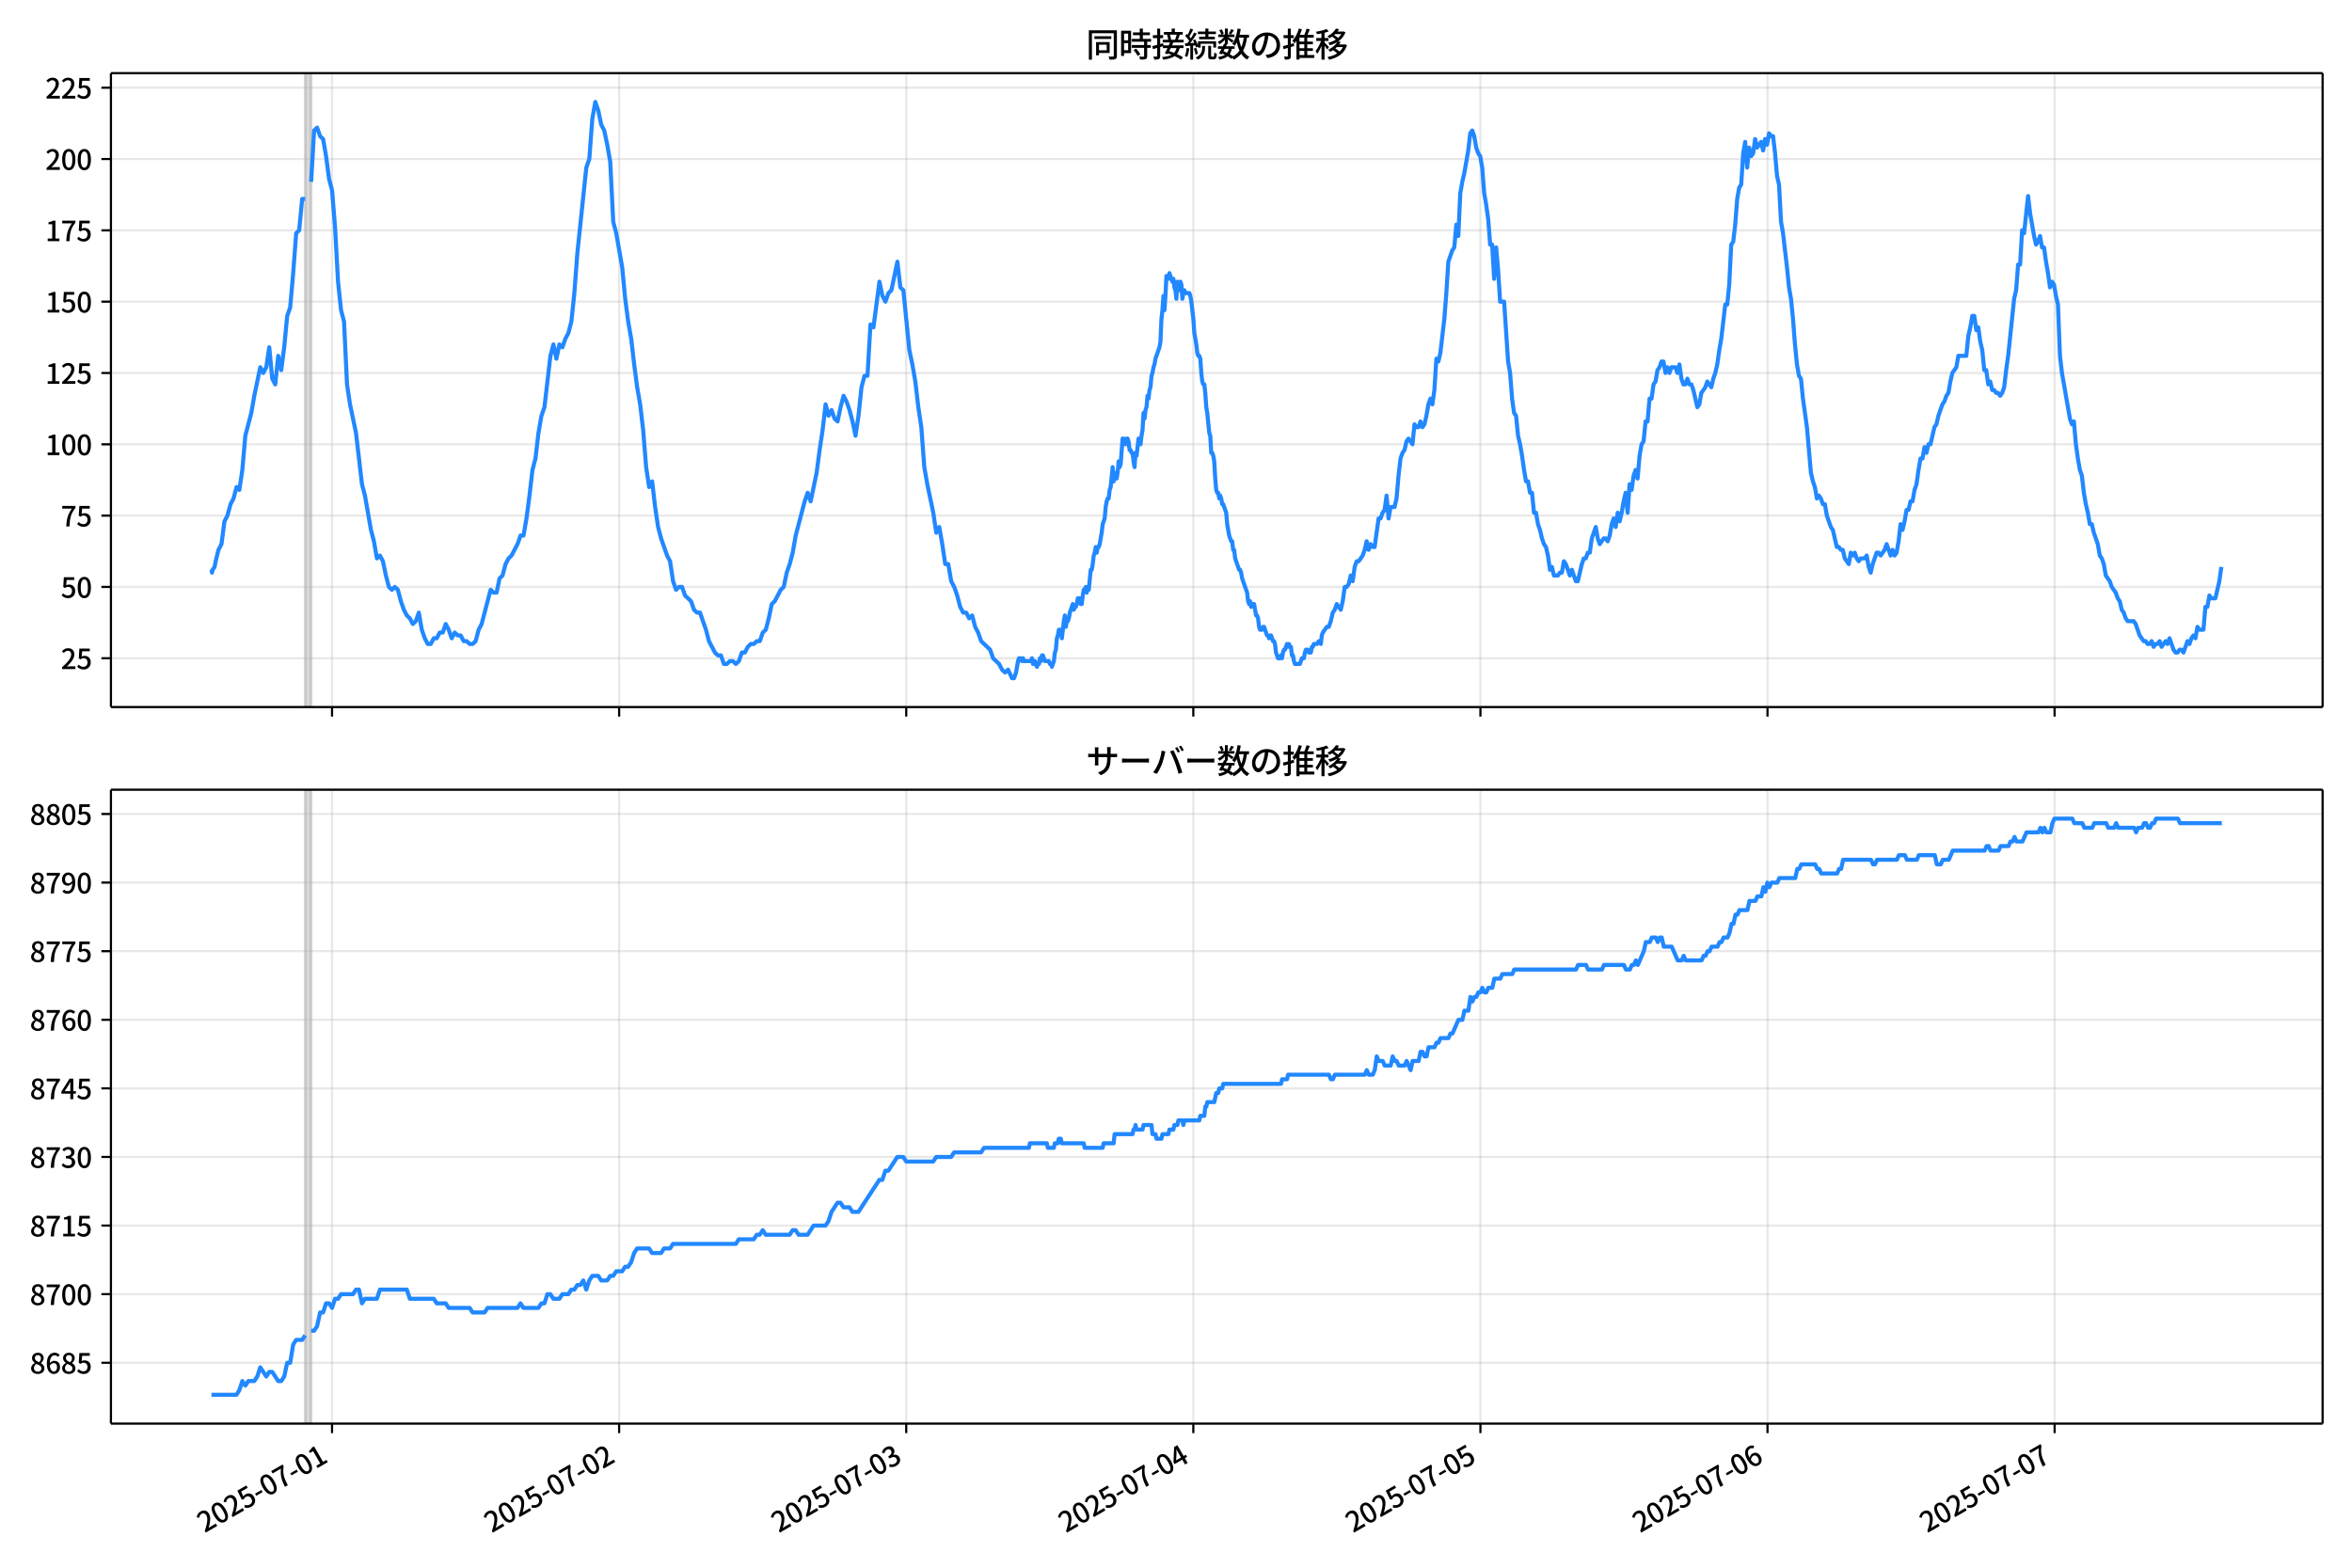 <!DOCTYPE svg  PUBLIC '-//W3C//DTD SVG 1.1//EN'  'http://www.w3.org/Graphics/SVG/1.1/DTD/svg11.dtd'>
<svg version="1.1" viewBox="0 0 864 576" xmlns="http://www.w3.org/2000/svg" xmlns:xlink="http://www.w3.org/1999/xlink">
 <defs>
  <style type="text/css">*{stroke-linejoin: round; stroke-linecap: butt}</style>
 </defs>
 <g id="aa">
  <g id="ab">
   <path d="m0 576h864v-576h-864z" fill="#fff"/>
  </g>
  <g id="ac">
   <g id="ad">
    <path d="m40.75 259.78h812.45v-232.9h-812.45z" fill="#fff"/>
   </g>
   <g id="ae">
    <path d="m112.09 259.78h2.197v-232.9h-2.197z" clip-path="url(#d)" fill="#808080" opacity=".3" stroke="#808080"/>
   </g>
   <g id="af">
    <g id="ag">
     <g id="ah">
      <path d="m121.98 259.78v-232.9" clip-path="url(#d)" fill="none" stroke="#b0b0b0" stroke-linecap="square" stroke-opacity=".3" stroke-width=".8"/>
     </g>
     <g id="ai">
      <defs>
       <path id="h" d="m0 0v3.5" stroke="#000" stroke-width=".8"/>
      </defs>
      <use x="121.977" y="259.778" stroke="#000000" stroke-width=".8" xlink:href="#h"/>
     </g>
    </g>
    <g id="aj">
     <g id="ak">
      <path d="m227.44 259.78v-232.9" clip-path="url(#d)" fill="none" stroke="#b0b0b0" stroke-linecap="square" stroke-opacity=".3" stroke-width=".8"/>
     </g>
     <g id="al">
      <use x="227.44" y="259.778" stroke="#000000" stroke-width=".8" xlink:href="#h"/>
     </g>
    </g>
    <g id="am">
     <g id="an">
      <path d="m332.9 259.78v-232.9" clip-path="url(#d)" fill="none" stroke="#b0b0b0" stroke-linecap="square" stroke-opacity=".3" stroke-width=".8"/>
     </g>
     <g id="ao">
      <use x="332.902" y="259.778" stroke="#000000" stroke-width=".8" xlink:href="#h"/>
     </g>
    </g>
    <g id="ap">
     <g id="aq">
      <path d="m438.36 259.78v-232.9" clip-path="url(#d)" fill="none" stroke="#b0b0b0" stroke-linecap="square" stroke-opacity=".3" stroke-width=".8"/>
     </g>
     <g id="ar">
      <use x="438.364" y="259.778" stroke="#000000" stroke-width=".8" xlink:href="#h"/>
     </g>
    </g>
    <g id="as">
     <g id="at">
      <path d="m543.83 259.78v-232.9" clip-path="url(#d)" fill="none" stroke="#b0b0b0" stroke-linecap="square" stroke-opacity=".3" stroke-width=".8"/>
     </g>
     <g id="au">
      <use x="543.826" y="259.778" stroke="#000000" stroke-width=".8" xlink:href="#h"/>
     </g>
    </g>
    <g id="av">
     <g id="aw">
      <path d="m649.29 259.78v-232.9" clip-path="url(#d)" fill="none" stroke="#b0b0b0" stroke-linecap="square" stroke-opacity=".3" stroke-width=".8"/>
     </g>
     <g id="ax">
      <use x="649.289" y="259.778" stroke="#000000" stroke-width=".8" xlink:href="#h"/>
     </g>
    </g>
    <g id="ay">
     <g id="az">
      <path d="m754.75 259.78v-232.9" clip-path="url(#d)" fill="none" stroke="#b0b0b0" stroke-linecap="square" stroke-opacity=".3" stroke-width=".8"/>
     </g>
     <g id="ba">
      <use x="754.751" y="259.778" stroke="#000000" stroke-width=".8" xlink:href="#h"/>
     </g>
    </g>
   </g>
   <g id="bb">
    <g id="bc">
     <g id="bd">
      <path d="m40.75 241.85h812.45" clip-path="url(#d)" fill="none" stroke="#b0b0b0" stroke-linecap="square" stroke-opacity=".3" stroke-width=".8"/>
     </g>
     <g id="be">
      <defs>
       <path id="f" d="m0 0h-3.5" stroke="#000" stroke-width=".8"/>
      </defs>
      <use x="40.75" y="241.854" stroke="#000000" stroke-width=".8" xlink:href="#f"/>
     </g>
     <g id="bf">
      <!-- 25 -->
      <g transform="translate(22.35 245.84) scale(.1 -.1)">
       <defs>
        <path id="c" transform="scale(.016)" d="m282 0v429q697 621 1164 1136 468 515 701 956 234 442 234 826 0 256-87 451-86 196-262 301-176 106-445 106-275 0-506-151-230-150-422-368l-416 410q301 333 637 518 336 186 803 186 429 0 749-176t496-493 176-745q0-455-224-919t-615-935q-390-470-889-950 186 20 394 36t374 16h1184v-634h-3046z"/>
        <path id="b" transform="scale(.016)" d="m1715-90q-365 0-653 90t-506 237q-217 147-383 307l352 480q134-134 294-246t361-183q202-70 452-70 262 0 473 118 212 119 333 346 122 227 122 541 0 460-247 716-246 256-649 256-224 0-384-64t-365-198l-365 237 141 2240h2387v-627h-1747l-109-1204q154 77 307 118 154 42 340 42 397 0 723-160t518-490q192-329 192-847 0-519-224-887t-586-560q-361-192-777-192z"/>
       </defs>
       <use xlink:href="#c"/>
       <use transform="translate(57)" xlink:href="#b"/>
      </g>
     </g>
    </g>
    <g id="bg">
     <g id="bh">
      <path d="m40.75 215.65h812.45" clip-path="url(#d)" fill="none" stroke="#b0b0b0" stroke-linecap="square" stroke-opacity=".3" stroke-width=".8"/>
     </g>
     <g id="bi">
      <use x="40.75" y="215.651" stroke="#000000" stroke-width=".8" xlink:href="#f"/>
     </g>
     <g id="bj">
      <!-- 50 -->
      <g transform="translate(22.35 219.64) scale(.1 -.1)">
       <defs>
        <path id="a" transform="scale(.016)" d="m1830-90q-460 0-806 275-346 276-535 823-188 547-188 1366 0 820 188 1357 189 538 535 803 346 266 806 266 461 0 800-269 340-269 528-803 189-534 189-1354 0-819-189-1366-188-547-528-823-339-275-800-275zm0 589q237 0 422 185 186 186 288 599 103 413 103 1091 0 679-103 1082-102 403-288 582-185 180-422 180-236 0-422-180-186-179-292-582-105-403-105-1082 0-678 105-1091 106-413 292-599 186-185 422-185z"/>
       </defs>
       <use xlink:href="#b"/>
       <use transform="translate(57)" xlink:href="#a"/>
      </g>
     </g>
    </g>
    <g id="bk">
     <g id="bl">
      <path d="m40.75 189.45h812.45" clip-path="url(#d)" fill="none" stroke="#b0b0b0" stroke-linecap="square" stroke-opacity=".3" stroke-width=".8"/>
     </g>
     <g id="bm">
      <use x="40.75" y="189.447" stroke="#000000" stroke-width=".8" xlink:href="#f"/>
     </g>
     <g id="bn">
      <!-- 75 -->
      <g transform="translate(22.35 193.43) scale(.1 -.1)">
       <defs>
        <path id="g" transform="scale(.016)" d="m1235 0q32 646 109 1187t224 1024 384 941 576 938h-2208v627h3027v-455q-409-512-665-989-256-476-397-969t-205-1053-90-1251h-755z"/>
       </defs>
       <use xlink:href="#g"/>
       <use transform="translate(57)" xlink:href="#b"/>
      </g>
     </g>
    </g>
    <g id="bo">
     <g id="bp">
      <path d="m40.75 163.24h812.45" clip-path="url(#d)" fill="none" stroke="#b0b0b0" stroke-linecap="square" stroke-opacity=".3" stroke-width=".8"/>
     </g>
     <g id="bq">
      <use x="40.75" y="163.244" stroke="#000000" stroke-width=".8" xlink:href="#f"/>
     </g>
     <g id="br">
      <!-- 100 -->
      <g transform="translate(16.65 167.23) scale(.1 -.1)">
       <defs>
        <path id="k" transform="scale(.016)" d="m544 0v608h1037v3277h-845v467q333 58 579 147 247 90 451 218h557v-4109h915v-608h-2694z"/>
       </defs>
       <use xlink:href="#k"/>
       <use transform="translate(57)" xlink:href="#a"/>
       <use transform="translate(114)" xlink:href="#a"/>
      </g>
     </g>
    </g>
    <g id="bs">
     <g id="bt">
      <path d="m40.75 137.04h812.45" clip-path="url(#d)" fill="none" stroke="#b0b0b0" stroke-linecap="square" stroke-opacity=".3" stroke-width=".8"/>
     </g>
     <g id="bu">
      <use x="40.75" y="137.04" stroke="#000000" stroke-width=".8" xlink:href="#f"/>
     </g>
     <g id="bv">
      <!-- 125 -->
      <g transform="translate(16.65 141.03) scale(.1 -.1)">
       <use xlink:href="#k"/>
       <use transform="translate(57)" xlink:href="#c"/>
       <use transform="translate(114)" xlink:href="#b"/>
      </g>
     </g>
    </g>
    <g id="bw">
     <g id="bx">
      <path d="m40.75 110.84h812.45" clip-path="url(#d)" fill="none" stroke="#b0b0b0" stroke-linecap="square" stroke-opacity=".3" stroke-width=".8"/>
     </g>
     <g id="by">
      <use x="40.75" y="110.836" stroke="#000000" stroke-width=".8" xlink:href="#f"/>
     </g>
     <g id="bz">
      <!-- 150 -->
      <g transform="translate(16.65 114.82) scale(.1 -.1)">
       <use xlink:href="#k"/>
       <use transform="translate(57)" xlink:href="#b"/>
       <use transform="translate(114)" xlink:href="#a"/>
      </g>
     </g>
    </g>
    <g id="ca">
     <g id="cb">
      <path d="m40.75 84.633h812.45" clip-path="url(#d)" fill="none" stroke="#b0b0b0" stroke-linecap="square" stroke-opacity=".3" stroke-width=".8"/>
     </g>
     <g id="cc">
      <use x="40.75" y="84.633" stroke="#000000" stroke-width=".8" xlink:href="#f"/>
     </g>
     <g id="cd">
      <!-- 175 -->
      <g transform="translate(16.65 88.618) scale(.1 -.1)">
       <use xlink:href="#k"/>
       <use transform="translate(57)" xlink:href="#g"/>
       <use transform="translate(114)" xlink:href="#b"/>
      </g>
     </g>
    </g>
    <g id="ce">
     <g id="cf">
      <path d="m40.75 58.429h812.45" clip-path="url(#d)" fill="none" stroke="#b0b0b0" stroke-linecap="square" stroke-opacity=".3" stroke-width=".8"/>
     </g>
     <g id="cg">
      <use x="40.75" y="58.429" stroke="#000000" stroke-width=".8" xlink:href="#f"/>
     </g>
     <g id="ch">
      <!-- 200 -->
      <g transform="translate(16.65 62.414) scale(.1 -.1)">
       <use xlink:href="#c"/>
       <use transform="translate(57)" xlink:href="#a"/>
       <use transform="translate(114)" xlink:href="#a"/>
      </g>
     </g>
    </g>
    <g id="ci">
     <g id="cj">
      <path d="m40.75 32.226h812.45" clip-path="url(#d)" fill="none" stroke="#b0b0b0" stroke-linecap="square" stroke-opacity=".3" stroke-width=".8"/>
     </g>
     <g id="ck">
      <use x="40.75" y="32.226" stroke="#000000" stroke-width=".8" xlink:href="#f"/>
     </g>
     <g id="cl">
      <!-- 225 -->
      <g transform="translate(16.65 36.211) scale(.1 -.1)">
       <use xlink:href="#c"/>
       <use transform="translate(57)" xlink:href="#c"/>
       <use transform="translate(114)" xlink:href="#b"/>
      </g>
     </g>
    </g>
   </g>
   <g id="cm">
    <path d="m77.68 209.36.209 1.048.184-1.048.762-1.048.388-2.096 1.036-4.193 1.096-2.096 1.102-8.385 1.096-2.096 1.139-4.193 1.094-2.096 1.101-4.193 1.035 1.048 1.099-7.337 1.099-12.578 2.197-8.385 1.099-6.289 2.197-10.481 1.099 2.096 1.099-2.096 1.099-7.337 1.099 11.53 1.099 2.096 1.099-10.481 1.099 5.241 1.099-8.385 1.099-11.53 1.099-3.144 1.099-12.578 1.099-14.674 1.099-1.048 1.099-11.53h1.099m2.197-6.289 1.099-18.867 1.099-1.048 1.099 3.144 1.099 1.048 1.099 6.289 1.099 8.385 1.099 4.193 1.099 13.626 1.099 19.915 1.099 10.481 1.099 4.193 1.099 23.059 1.099 7.337 2.197 10.481 2.197 18.867 1.099 4.193 2.197 12.578 1.099 4.193 1.099 6.289 1.099-1.048 1.099 2.096 1.099 5.241 1.099 4.193 1.099 1.048 1.099-1.048 1.099 1.048 1.099 4.193 1.099 3.144 1.099 2.096 1.099 1.048 1.099 2.096 1.099-1.048 1.099-3.144 1.099 6.289 1.099 3.144 1.099 2.096h1.099l1.099-2.096h1.099l1.099-2.096h1.099l1.099-3.144 1.099 2.096 1.099 3.144 1.099-2.096 1.099 1.048h1.099l1.099 2.096h1.099l1.099 1.048h1.099l1.099-1.048 1.099-4.193 1.099-2.096 3.296-12.578 1.099 1.048h1.099l1.099-5.241 1.099-1.048 1.099-4.193 1.099-2.096 1.099-1.048 2.197-4.193 1.099-3.144h1.099l1.099-6.289 1.099-8.385 1.099-9.433 1.099-4.193 1.099-9.433 1.099-6.289 1.099-3.144 2.197-18.867 1.099-4.193 1.099 5.241 1.099-5.241 1.099 1.048 1.099-3.144 1.099-2.096 1.099-4.193 1.099-10.481 1.099-14.674 3.296-31.444 1.099-3.144 1.099-14.674 1.099-6.289 1.099 3.144 1.099 5.241 1.099 2.096 1.099 5.241 1.099 6.289 1.099 22.011 1.099 4.193 2.197 12.578 1.099 11.53 1.099 8.385 1.099 6.289 1.099 9.433 1.099 8.385 1.099 6.289 1.099 9.433 1.099 13.626 1.099 7.337 1.099-2.096 1.099 9.433 1.099 7.337 1.099 4.193 2.197 6.289 1.099 2.096 1.099 7.337 1.099 3.144 1.099-1.048h1.099l1.099 3.144 2.197 2.096 1.099 3.144 1.099 1.048h1.099l2.197 6.289 1.099 4.193 2.197 4.193 1.099 1.048h1.099l1.099 3.144h1.099l1.099-1.048h1.099l1.099 1.048 1.099-1.048 1.099-3.144h1.099l1.099-2.096 1.099-1.048h1.099l1.099-1.048h1.099l1.099-3.144 1.099-1.048 1.099-4.193 1.099-5.241 1.099-1.048 2.197-4.193 1.099-1.048 1.099-5.241 1.099-3.144 1.099-4.193 1.099-6.289 3.296-12.578 1.099-3.144 1.099 3.144 2.197-10.481 1.099-8.385 1.099-7.337 1.099-9.433 1.099 4.193 1.099-2.096 1.099 3.144 1.099 1.048 1.099-5.241 1.099-4.193 1.099 2.096 1.099 3.144 1.099 4.193 1.099 5.241 1.099-7.337 1.099-10.481 1.099-4.193h1.099l1.099-18.867 1.099 1.048 2.197-16.77 1.099 5.241 1.099 2.096 1.099-3.144 1.099-1.048 2.197-10.481 1.099 9.433 1.099 1.048 2.197 22.011 1.099 5.241 1.099 6.289 1.099 9.433 1.099 7.337 1.099 14.674 1.099 6.289 2.197 10.481 1.099 7.337 1.099-2.096 1.099 6.289 1.099 7.337h1.099l1.099 6.289 1.099 2.096 1.099 3.144 1.099 4.193 1.099 2.096h1.099l1.099 2.096 1.099-1.048 1.099 4.193 1.099 2.096 1.099 3.144 3.296 3.144 1.099 3.144 2.197 2.096 1.099 2.096 1.099 1.048 1.099-1.048 1.465 3.144h.732l.732-2.096.732-4.193.366-1.048h.732l.366 1.048.366-1.048.366 1.048h2.563l.366-1.048.366 2.096h.366l.366-1.048.732 2.096.366-1.048h.366l.366-2.096.366 1.048.366-2.096h.366l.732 2.096h1.465l.366 1.048h.366l.366 1.048.732-2.096.366-3.144.366-1.048.366-4.193.366-1.048.366-2.096h.732l.366 3.144.732-6.289.366-2.096.366 4.193.366-2.096h.366l.366-1.048.366-2.096 1.099-3.144.366 2.096.366-1.048h.366l.366-1.048.366-2.096h.732l.366 2.096h.366l.366-3.144.366-2.096h.366l.366-1.048.366 2.096.366-2.096.366 1.048.732-7.337h.366l.366-2.096.366-3.144.366-1.048.366-2.096.366 2.096.366-2.096h.366l.366-1.048.732-4.193.366-3.144.732-2.096.366-4.193.366-2.096.366-1.048h.366l.366-3.144.366-1.048.732-7.337.366 5.241.366-3.144h.366l.366 2.096.366-2.096.366-4.193.366 2.096.366-1.048.732-9.433h.366l.732 2.096.366-2.096h.366l.366 1.048.366 3.144h.366l.366 1.048h.366l.366 3.144.366 2.096.366-5.241.366 1.048.732-6.289.732 2.096.366-3.144.366-2.096.366-6.289.366 2.096.366-3.144.366-1.048.366-4.193.366 1.048.366-3.144.366-1.048.366-4.193.366-1.048.366-2.096.366-1.048.366-2.096 1.465-4.193.366-2.096.366-8.385.366-3.144.366-5.241.366 5.241.366-5.241.366-7.337h.366l.366 1.048.366-2.096 1.099 3.144.366-1.048.366 3.144.366 1.048.366 3.144.366-6.289.366 2.096.366 1.048.366-3.144.366 1.048.366 5.241.366-2.096.366-1.048.366 1.048h1.465l.366 1.048.366 2.096.732 6.289.366 5.241.732 4.193.366 3.144.366 1.048h.366l.366 1.048.366 5.241.366 3.144.366 1.048h.366l.366 3.144.366 5.241.366 2.096.732 7.337.366 1.048.366 6.289h.366l.366 1.048.366 2.096.366 6.289.366 4.193.366 1.048h.366l.366 2.096.366-1.048.366 1.048.366 2.096h.366l1.099 3.144.366 4.193.732 4.193.732 2.096h.366l.366 3.144h.366l.366 3.144 1.465 4.193h.366l.366 1.048.366 2.096 1.831 5.241.366 3.144.366 1.048.366-1.048.366 2.096.366-1.048h.732l.732 4.193h.366l.366 1.048.366 3.144.366 1.048h.732l.366-1.048h.366l1.099 3.144h.366l.366 1.048.366-1.048h.366l.732 2.096h.366l.366 1.048.366 3.144.732 2.096h.732l.366-1.048.366 1.048.366-2.096.366-1.048h.366l.732-2.096.366 1.048.366-1.048.366 1.048h.366l.366 3.144h.366l.366 2.096.366 1.048h1.831l.732-2.096h.732l.366-2.096.366-1.048h.732l.366 1.048h.732l.366-2.096h.366l.366-1.048h1.099l.732-1.048.732 1.048.366-3.144.366-1.048 1.465-2.096h.732l.732-2.096.732-3.144.732-1.048.732-2.096 1.465 2.096.732-3.144.732-5.241h.732l.732-1.048.732-3.144.732 2.096.732-5.241.732-2.096h.732l1.465-2.096.732-2.096.732-3.144.732 3.144.732-2.096.732 1.048h.732l1.465-10.481h.732l.732-2.096.732-1.048.732-5.241.732 8.385.732-4.193h1.465l.732-3.144.732-8.385.732-6.289.732-2.096.732-1.048.732-3.144.732-1.048 1.465 2.096.732-7.337.732 1.048h.732l.732-2.096.732 2.096.732-1.048.732-3.144.732-4.193.732-2.096.732 2.096.732-5.241.732-11.53.732 1.048.732-3.144 1.465-12.578.732-9.433.732-11.53 1.465-4.193.732-1.048.732-8.385.732 4.193.732-15.722.732-4.193.732-3.144 1.465-8.385.732-6.289.732-1.048.732 2.096.732 4.193.732 2.096.732 1.048.732 4.193.732 9.433.732 4.193.732 5.241.732 9.433h.732l.732 12.578.732-11.53.732 8.385.732 11.53h1.465l1.465 22.011.732 4.193.732 9.433.732 5.241.732 1.048.732 7.337.732 3.144.732 4.193.732 5.241.732 4.193h.732l.732 4.193h.732l.732 7.337h.732l.732 4.193.732 2.096.732 3.144.732 2.096.732 1.048.732 3.144.732 5.241.732-1.048.732 3.144h1.465l.732-1.048h.732l.732-4.193.732 1.048 1.465 4.193.732-2.096 1.465 4.193h.732l1.465-6.289.732-2.096h.732l.732-2.096h.732l.732-5.241 1.465-4.193.732 4.193.732 2.096 1.465-2.096h.732l.732 1.048.732-2.096.732-4.193.732-2.096.732 3.144.732-5.241.732 3.144.732-3.144.732-4.193.732-3.144.732 7.337.732-10.481.732 2.096.732-5.241.732-2.096.732 3.144.732-8.385.732-4.193.732-1.048.732-7.337h.732l.732-8.385h.732l.732-5.241.732-1.048.732-4.193.732-1.048.732-2.096h.732l.732 4.193.732-2.096.732 2.096.732-2.096h1.465l.732 2.096.732-3.144.732 5.241.732 2.096h.732l.732-2.096.732 2.096h.732l.732 2.096 1.465 6.289.732-1.048.732-4.193 1.465-2.096.732-2.096 1.465 2.096.732-3.144.732-2.096.732-3.144.732-5.241.732-4.193 1.465-12.578h.732l.732-7.337.732-14.674.732-1.048.732-6.289.732-9.433.732-4.193.732-1.048.732-11.53.732-4.193.732 9.433.732-7.337.732 3.144.732-1.048.732-5.241.732 3.144 1.465-2.096.732 3.144.732-4.193.732 2.096.732-4.193.732 1.048h.732l.732 6.289.732 8.385.732 3.144.732 13.626.732 4.193 1.465 12.578.732 7.337.732 4.193.732 7.337.732 9.433.732 7.337.732 4.193.732 1.048.732 7.337 1.465 10.481 1.465 16.77.732 3.144.732 2.096.732 4.193.732-1.048.732 1.048.732 2.096h.732l.732 4.193 1.465 4.193.732 1.048 1.465 6.289h.732l.732 1.048h.732l.732 3.144 1.465 2.096.732-4.193.732 1.048.732-1.048.732 2.096.732 1.048.732-1.048h1.465l.732-1.048.732 4.193.732 2.096.732-3.144 1.465-4.193h.732l.732 1.048 1.465-2.096.732-2.096 1.465 4.193.732-2.096.732 2.096.732-1.048.732-4.193.732-6.289.732 2.096.732-3.144.732-4.193h.732l.732-3.144h.732l.732-4.193.732-2.096.732-5.241.732-4.193h.732l.732-4.193.732 2.096.732-3.144h.732l1.465-6.289.732-1.048.732-3.144 1.465-4.193.732-1.048.732-2.096.732-1.048.732-4.193.732-3.144 1.465-2.096.732-4.193h2.929l.732-7.337.732-3.144.732-4.193h.732l.732 5.241.732-1.048.732 5.241.732 3.144.732 7.337h.732l.732 5.241.732-1.048.732 3.144h.732l.732 1.048h.732l.732 1.048.732-1.048.732-2.096.732-6.289.732-5.241 2.197-20.963.732-3.144.732-9.433h.732l.732-12.578.732 1.048 1.465-13.626.732 6.289 1.465 8.385.732 3.144.732-1.048.732-2.096.732 4.193h.732l.732 5.241.732 4.193.732 5.241.732-2.096.732 1.048.732 4.193.732 3.144.732 18.867.732 6.289 2.929 16.77.732 2.096.732-1.048.732 8.385.732 5.241.732 4.193.732 2.096.732 6.289.732 4.193.732 3.144.732 4.193h.732l.732 3.144 1.465 4.193.732 4.193.732 1.048.732 2.096.732 4.193 1.465 2.096.732 2.096 1.465 2.096.732 2.096.732 1.048.732 3.144.732 1.048.732 2.096.732 1.048h2.197l.732 1.048 1.465 4.193 1.465 2.096h.732l.732 1.048h.732l.732-1.048.732 2.096.732-1.048h.732l.732-1.048.732 2.096 1.465-2.096.732 1.048.732-2.096 1.465 4.193.732 1.048h.732l.732-1.048h.732l.732 1.048 1.465-4.193.732 1.048.732-2.096.732-1.048.732 1.048.732-4.193.732 1.048h1.465l.732-8.385h.732l.732-4.193.732 1.048h1.465l1.465-6.289.732-5.241v0" clip-path="url(#d)" fill="none" stroke="#28f" stroke-linecap="square" stroke-width="1.5"/>
   </g>
   <g id="cn">
    <path d="m40.75 259.78v-232.9" fill="none" stroke="#000" stroke-linecap="square" stroke-width=".8"/>
   </g>
   <g id="co">
    <path d="m853.2 259.78v-232.9" fill="none" stroke="#000" stroke-linecap="square" stroke-width=".8"/>
   </g>
   <g id="cp">
    <path d="m40.75 259.78h812.45" fill="none" stroke="#000" stroke-linecap="square" stroke-width=".8"/>
   </g>
   <g id="cq">
    <path d="m40.75 26.88h812.45" fill="none" stroke="#000" stroke-linecap="square" stroke-width=".8"/>
   </g>
   <g id="cr">
    <!-- 同時接続数の推移 -->
    <g transform="translate(398.98 20.88) scale(.12 -.12)">
     <defs>
      <path id="w" transform="scale(.016)" d="m1587 3936h3232v-518h-3232v518zm320-1114h557v-2534h-557v2534zm301 0h2291v-2086h-2291v512h1734v1069h-1734v505zm-1683 2260h5113v-570h-4524v-5056h-589v5626zm4768 0h595v-4896q0-250-67-397t-227-218q-160-77-426-96t-675-19q-13 83-45 192t-77 218q-45 108-89 185 281-13 527-13 247 0 330 0 83 7 118 42 36 35 36 112v4890z"/>
      <path id="u" transform="scale(.016)" d="m2714 4672h3238v-525h-3238v525zm-244-1235h3712v-538h-3712v538zm20-1184h3635v-531h-3635v531zm1523 3155h595v-2310h-595v2310zm832-2451h589v-2823q0-230-61-364-61-135-227-199-167-70-423-86t-633-16q-20 121-78 285-57 163-121 284 275-6 509-9t310-3q77 6 106 28 29 23 29 93v2810zm-2023-1677 487 282q153-160 313-352t294-381q135-189 206-343l-519-313q-64 153-189 348-124 196-278 394-154 199-314 365zm-2086 3718h1619v-4281h-1619v544h1056v3187h-1056v550zm32-1843h1293v-537h-1293v537zm-320 1843h563v-4832h-563v4832z"/>
      <path id="v" transform="scale(.016)" d="m3866 5408h614v-870h-614v870zm-1479-653h3597v-518h-3597v518zm-230-1485h4e3v-518h-4e3v518zm825 922 519 102q64-160 121-342 58-182 96-352 39-170 45-304l-544-128q-6 134-42 313-35 180-83 365-48 186-112 346zm1856 109 589-71q-96-275-202-557-105-281-195-486l-518 77q58 147 122 329 64 183 118 372t86 336zm-2643-2106h3943v-518h-3943v518zm1408 685 602-115q-167-371-362-784t-390-797-362-685l-525 179q160 288 346 666t368 784 323 752zm-659-2157 358 403q352-102 733-240 381-137 752-304 371-166 697-336 327-169 558-329l-384-461q-218 160-532 336-313 176-685 345-371 170-755 323-384 154-742 263zm1894 1114 583-71q-122-550-353-944-230-393-604-662t-922-435q-547-167-1296-269-25 128-93 269-67 141-137 230 678 64 1168 192t819 349q330 221 531 550 202 330 304 791zm-4684 217q396 90 953 240 557 151 1120 311l77-544q-525-154-1053-311-528-156-963-284l-134 588zm121 2093h1965v-563h-1965v563zm819 1248h576v-5229q0-236-51-374t-192-208q-141-77-355-99-214-23-541-16-13 115-64 288t-109 294q205-6 381-6t234 0q64 0 92 28 29 29 29 93v5229z"/>
      <path id="t" transform="scale(.016)" d="m4058 5408h595v-1798h-595v1798zm-1415-563h3443v-499h-3443v499zm231-992h3008v-499h-3008v499zm-224-877h3475v-1203h-531v729h-2432v-729h-512v1203zm1964-877h551v-1881q0-122 22-157 23-35 106-35 25 0 92 0 68 0 135 0t99 0q51 0 83 54t45 224 19 515q90-70 234-131t259-93q-19-429-83-662-64-234-183-326-118-93-316-93-39 0-103 0t-134 0-138 0q-67 0-99 0-237 0-365 64t-176 218q-48 153-48 422v1881zm-1164-6h550v-455q0-243-48-528-48-284-186-579-137-294-409-572-272-279-727-503-70 90-192 208-121 118-230 195 416 205 665 438 250 234 371 474 122 240 164 467 42 228 42 413v442zm-2240 3309 524-192q-121-244-259-503-137-259-275-496t-259-416l-410 173q122 186 246 438 125 253 240 515 116 263 193 481zm716-743 500-230q-224-359-496-756-272-396-548-764-275-368-518-650l-358 205q179 211 377 483 199 272 387 569 189 298 358 592 170 295 298 551zm-1721-665 307 403q166-154 339-340 173-185 320-364t224-327l-326-460q-77 160-218 348-141 189-314 384-172 196-332 356zm1485-832 435 179q128-211 249-458 122-246 215-474 93-227 137-412l-473-211q-32 185-119 422-86 237-201 486-115 250-243 468zm-1530-583q422 26 998 54 576 29 1184 68l7-499q-570-45-1127-84-556-38-992-70l-70 531zm1702-992 436 135q121-276 214-596t118-556l-454-148q-26 237-112 563-86 327-202 602zm-1363 109 499-83q-57-455-163-897-105-441-253-748-51 32-134 73-83 42-170 83-86 42-144 62 148 294 234 697t131 813zm691 627h525v-2861h-525v2861z"/>
      <path id="n" transform="scale(.016)" d="m224 2022h3187v-499h-3187v499zm51 2247h3111v-487h-3111v487zm1127-1735 563-121q-154-320-333-672t-352-679q-173-326-326-582l-532 173q148 243 324 566t345 669q170 346 311 646zm934-832 563-64q-89-480-262-838t-461-614-701-432-976-298q-25 128-99 269t-157 237q659 102 1085 303 426 202 666 554t342 883zm422 3597 519-211q-147-218-298-436-150-217-278-377l-403 186q121 173 252 413 132 240 208 425zm-1203 109h563v-2957h-563v2957zm-1075-320 448 186q134-192 246-420 112-227 157-393l-467-211q-38 172-147 406t-237 432zm1094-1050 397-236q-160-263-400-529-240-265-519-489-278-224-553-378-51 103-141 237-89 135-179 218 269 109 534 294 266 186 493 416 228 231 368 467zm487-204q83-45 246-145 163-99 352-211t346-211 221-150l-327-423q-83 77-230 198-147 122-317 253-170 132-327 250-156 119-259 189l295 250zm1798 396h2311v-556h-2311v556zm115 1178 615-90q-103-640-263-1235t-384-1101q-224-505-512-889-44 57-134 134t-186 157-166 125q275 339 473 796 199 458 340 995 141 538 217 1108zm1223-1510 614-58q-147-1101-445-1940-297-838-813-1443-515-604-1321-1014-26 71-90 177-64 105-134 208-70 102-128 159 742 346 1212 880 471 535 730 1290 260 755 375 1741zm-1005-135q134-851 387-1597 253-745 659-1305 407-560 1002-874-70-57-154-150-83-93-154-189-70-96-121-179-633 371-1056 988-422 618-688 1434-265 816-425 1783l550 89zm-3309-3065 327 416q377-148 754-330 378-182 701-378 324-195 548-368l-416-435q-211 179-519 378-307 198-666 383-358 186-729 334z"/>
      <path id="s" transform="scale(.016)" d="m3686 4378q-64-493-163-1041-99-547-265-1084-192-653-432-1104t-522-688-595-237q-320 0-596 221-275 221-448 621-172 400-172 931 0 537 220 1017 221 480 611 851 391 372 909 583 519 211 1121 211 576 0 1040-186 464-185 793-515 330-329 502-771 173-441 173-941 0-672-278-1194-278-521-816-851-538-329-1318-444l-378 601q166 20 307 42t263 48q307 70 585 217 279 148 496 375 218 227 342 534 125 308 125 692t-122 713q-121 330-358 573-236 243-582 380-346 138-781 138-525 0-935-186-409-185-694-489-284-304-432-656-147-352-147-678 0-365 89-605 90-240 224-355 135-115 276-115t288 144 297 457q151 314 298 800 147 461 246 982 100 522 145 1021l684-12z"/>
      <path id="o" transform="scale(.016)" d="m2995 2925h2893v-519h-2893v519zm0-1280h2893v-519h-2893v519zm-64-1299h3232v-557h-3232v557zm1312 3577h563v-3763h-563v3763zm429 1466 634-141q-154-390-340-794-185-403-339-684l-512 140q103 199 208 458 106 259 195 528 90 269 154 493zm-1472 25 582-147q-153-518-371-1018-217-499-483-931t-573-758q-38 64-109 160-70 96-147 198-77 103-141 160 416 416 733 1034t509 1302zm128-1203h2720v-537h-2720v-4205h-582v4422l313 320h269zm-3174-2157q396 90 953 240 557 151 1120 311l77-544q-525-154-1053-311-528-156-963-284l-134 588zm121 2093h1965v-563h-1965v563zm819 1248h576v-5229q0-236-51-374t-192-208q-141-77-355-99-214-23-541-16-13 115-64 288t-109 294q205-6 381-6t234 0q64 0 92 28 29 29 29 93v5229z"/>
      <path id="m" transform="scale(.016)" d="m4051 5402 595-109q-281-493-729-941t-1107-806q-39 64-106 144t-141 153q-73 74-137 119 608 288 1011 678t614 762zm-77-557h1511v-493h-1863l352 493zm1293 0h109l109 25 384-179q-192-505-496-905t-695-701q-390-301-845-519-454-217-947-358-44 109-137 253t-176 227q448 109 867 294 419 186 777 445 359 259 631 592t419 730v96zm-1990-954 377 307q167-96 336-218 170-121 320-249 151-128 247-237l-397-332q-90 108-237 236t-317 259q-169 132-329 234zm1107-934 595-109q-307-538-803-1031-496-492-1232-876-38 64-102 144t-138 156q-74 77-138 116 455 217 807 483t604 554q253 288 407 563zm-90-589h1460v-506h-1818l358 506zm1268 0h121l109 26 384-167q-192-614-531-1075t-787-794q-448-332-983-553-534-221-1129-355-45 115-132 269-86 153-176 249 551 96 1043 285 493 189 903 473 410 285 714 669t464 883v90zm-2132-1056 410 339q186-102 384-237 198-134 371-275t282-269l-435-371q-103 128-270 272-166 144-361 288t-381 253zm-2150 3533h589v-5376h-589v5376zm-992-1242h2336v-569h-2336v569zm1024-224 365-160q-96-339-231-707-134-368-291-727-157-358-336-672-179-313-365-537-44 128-134 291t-160 272q173 192 339 457 167 266 323 570 157 304 282 618t208 595zm941 1946 416-467q-314-122-695-221-380-99-784-173-403-74-780-131-20 102-71 236-51 135-102 231 358 58 732 138 375 80 711 179t573 208zm-397-2579q58-45 179-170 122-125 266-266 144-140 259-265t160-183l-352-473q-58 102-157 255-99 154-218 317-118 164-227 311-108 147-185 237l275 237z"/>
     </defs>
     <use xlink:href="#w"/>
     <use transform="translate(100)" xlink:href="#u"/>
     <use transform="translate(200)" xlink:href="#v"/>
     <use transform="translate(300)" xlink:href="#t"/>
     <use transform="translate(400)" xlink:href="#n"/>
     <use transform="translate(500)" xlink:href="#s"/>
     <use transform="translate(600)" xlink:href="#o"/>
     <use transform="translate(700)" xlink:href="#m"/>
    </g>
   </g>
  </g>
  <g id="cs">
   <g id="ct">
    <path d="m40.75 523.06h812.45v-232.9h-812.45z" fill="#fff"/>
   </g>
   <g id="cu">
    <path d="m112.09 523.06h2.197v-232.9h-2.197z" clip-path="url(#e)" fill="#808080" opacity=".3" stroke="#808080"/>
   </g>
   <g id="cv">
    <g id="cw">
     <g id="cx">
      <path d="m121.98 523.06v-232.9" clip-path="url(#e)" fill="none" stroke="#b0b0b0" stroke-linecap="square" stroke-opacity=".3" stroke-width=".8"/>
     </g>
     <g id="cy">
      <use x="121.977" y="523.055" stroke="#000000" stroke-width=".8" xlink:href="#h"/>
     </g>
     <g id="cz">
      <!-- 2025-07-01 -->
      <g transform="translate(75.188 563.33) rotate(-30) scale(.1 -.1)">
       <defs>
        <path id="i" transform="scale(.016)" d="m301 1536v544h1689v-544h-1689z"/>
       </defs>
       <use xlink:href="#c"/>
       <use transform="translate(57)" xlink:href="#a"/>
       <use transform="translate(114)" xlink:href="#c"/>
       <use transform="translate(171)" xlink:href="#b"/>
       <use transform="translate(228)" xlink:href="#i"/>
       <use transform="translate(263.7)" xlink:href="#a"/>
       <use transform="translate(320.7)" xlink:href="#g"/>
       <use transform="translate(377.7)" xlink:href="#i"/>
       <use transform="translate(413.4)" xlink:href="#a"/>
       <use transform="translate(470.4)" xlink:href="#k"/>
      </g>
     </g>
    </g>
    <g id="da">
     <g id="db">
      <path d="m227.44 523.06v-232.9" clip-path="url(#e)" fill="none" stroke="#b0b0b0" stroke-linecap="square" stroke-opacity=".3" stroke-width=".8"/>
     </g>
     <g id="dc">
      <use x="227.44" y="523.055" stroke="#000000" stroke-width=".8" xlink:href="#h"/>
     </g>
     <g id="dd">
      <!-- 2025-07-02 -->
      <g transform="translate(180.65 563.33) rotate(-30) scale(.1 -.1)">
       <use xlink:href="#c"/>
       <use transform="translate(57)" xlink:href="#a"/>
       <use transform="translate(114)" xlink:href="#c"/>
       <use transform="translate(171)" xlink:href="#b"/>
       <use transform="translate(228)" xlink:href="#i"/>
       <use transform="translate(263.7)" xlink:href="#a"/>
       <use transform="translate(320.7)" xlink:href="#g"/>
       <use transform="translate(377.7)" xlink:href="#i"/>
       <use transform="translate(413.4)" xlink:href="#a"/>
       <use transform="translate(470.4)" xlink:href="#c"/>
      </g>
     </g>
    </g>
    <g id="de">
     <g id="df">
      <path d="m332.9 523.06v-232.9" clip-path="url(#e)" fill="none" stroke="#b0b0b0" stroke-linecap="square" stroke-opacity=".3" stroke-width=".8"/>
     </g>
     <g id="dg">
      <use x="332.902" y="523.055" stroke="#000000" stroke-width=".8" xlink:href="#h"/>
     </g>
     <g id="dh">
      <!-- 2025-07-03 -->
      <g transform="translate(286.11 563.33) rotate(-30) scale(.1 -.1)">
       <defs>
        <path id="q" transform="scale(.016)" d="m1715-90q-371 0-656 90t-503 240q-217 150-377 323l359 474q211-205 479-359 269-153 634-153 269 0 467 92 199 93 311 266t112 423q0 256-125 451t-429 300q-304 106-835 106v551q467 0 732 105 266 106 384 291 119 186 119 423 0 307-192 489-192 183-531 183-269 0-503-119-233-118-438-316l-384 460q282 256 614 413 333 157 737 157 422 0 748-144 327-144 512-413 186-269 186-659 0-403-221-685-221-281-592-422v-26q269-70 490-227t349-400 128-557q0-422-215-726-214-304-573-468-358-163-787-163z"/>
       </defs>
       <use xlink:href="#c"/>
       <use transform="translate(57)" xlink:href="#a"/>
       <use transform="translate(114)" xlink:href="#c"/>
       <use transform="translate(171)" xlink:href="#b"/>
       <use transform="translate(228)" xlink:href="#i"/>
       <use transform="translate(263.7)" xlink:href="#a"/>
       <use transform="translate(320.7)" xlink:href="#g"/>
       <use transform="translate(377.7)" xlink:href="#i"/>
       <use transform="translate(413.4)" xlink:href="#a"/>
       <use transform="translate(470.4)" xlink:href="#q"/>
      </g>
     </g>
    </g>
    <g id="di">
     <g id="dj">
      <path d="m438.36 523.06v-232.9" clip-path="url(#e)" fill="none" stroke="#b0b0b0" stroke-linecap="square" stroke-opacity=".3" stroke-width=".8"/>
     </g>
     <g id="dk">
      <use x="438.364" y="523.055" stroke="#000000" stroke-width=".8" xlink:href="#h"/>
     </g>
     <g id="dl">
      <!-- 2025-07-04 -->
      <g transform="translate(391.57 563.33) rotate(-30) scale(.1 -.1)">
       <defs>
        <path id="p" transform="scale(.016)" d="m2170 0v3072q0 192 12 457 13 266 20 458h-26q-90-179-183-365-92-185-195-364l-921-1415h2579v-576h-3328v493l1875 2957h858v-4717h-691z"/>
       </defs>
       <use xlink:href="#c"/>
       <use transform="translate(57)" xlink:href="#a"/>
       <use transform="translate(114)" xlink:href="#c"/>
       <use transform="translate(171)" xlink:href="#b"/>
       <use transform="translate(228)" xlink:href="#i"/>
       <use transform="translate(263.7)" xlink:href="#a"/>
       <use transform="translate(320.7)" xlink:href="#g"/>
       <use transform="translate(377.7)" xlink:href="#i"/>
       <use transform="translate(413.4)" xlink:href="#a"/>
       <use transform="translate(470.4)" xlink:href="#p"/>
      </g>
     </g>
    </g>
    <g id="dm">
     <g id="dn">
      <path d="m543.83 523.06v-232.9" clip-path="url(#e)" fill="none" stroke="#b0b0b0" stroke-linecap="square" stroke-opacity=".3" stroke-width=".8"/>
     </g>
     <g id="do">
      <use x="543.826" y="523.055" stroke="#000000" stroke-width=".8" xlink:href="#h"/>
     </g>
     <g id="dp">
      <!-- 2025-07-05 -->
      <g transform="translate(497.04 563.33) rotate(-30) scale(.1 -.1)">
       <use xlink:href="#c"/>
       <use transform="translate(57)" xlink:href="#a"/>
       <use transform="translate(114)" xlink:href="#c"/>
       <use transform="translate(171)" xlink:href="#b"/>
       <use transform="translate(228)" xlink:href="#i"/>
       <use transform="translate(263.7)" xlink:href="#a"/>
       <use transform="translate(320.7)" xlink:href="#g"/>
       <use transform="translate(377.7)" xlink:href="#i"/>
       <use transform="translate(413.4)" xlink:href="#a"/>
       <use transform="translate(470.4)" xlink:href="#b"/>
      </g>
     </g>
    </g>
    <g id="dq">
     <g id="dr">
      <path d="m649.29 523.06v-232.9" clip-path="url(#e)" fill="none" stroke="#b0b0b0" stroke-linecap="square" stroke-opacity=".3" stroke-width=".8"/>
     </g>
     <g id="ds">
      <use x="649.289" y="523.055" stroke="#000000" stroke-width=".8" xlink:href="#h"/>
     </g>
     <g id="dt">
      <!-- 2025-07-06 -->
      <g transform="translate(602.5 563.33) rotate(-30) scale(.1 -.1)">
       <defs>
        <path id="l" transform="scale(.016)" d="m1971-90q-339 0-634 144-294 144-518 435-224 292-352 733-128 442-128 1044 0 678 147 1161 148 483 397 784 250 301 570 445t665 144q397 0 688-147 292-147 490-359l-403-448q-128 154-327 253-198 99-409 99-307 0-567-182-259-182-413-605-153-422-153-1145 0-608 115-1002t326-589q212-195 493-195 212 0 375 121 163 122 259 343t96 522q0 300-90 511-89 212-259 320-169 109-419 109-211 0-451-134t-458-461l-25 538q134 192 313 323t374 201q196 71 375 71 397 0 694-163 298-163 467-490 170-326 170-825 0-468-195-817-195-348-512-544-317-195-701-195z"/>
       </defs>
       <use xlink:href="#c"/>
       <use transform="translate(57)" xlink:href="#a"/>
       <use transform="translate(114)" xlink:href="#c"/>
       <use transform="translate(171)" xlink:href="#b"/>
       <use transform="translate(228)" xlink:href="#i"/>
       <use transform="translate(263.7)" xlink:href="#a"/>
       <use transform="translate(320.7)" xlink:href="#g"/>
       <use transform="translate(377.7)" xlink:href="#i"/>
       <use transform="translate(413.4)" xlink:href="#a"/>
       <use transform="translate(470.4)" xlink:href="#l"/>
      </g>
     </g>
    </g>
    <g id="du">
     <g id="dv">
      <path d="m754.75 523.06v-232.9" clip-path="url(#e)" fill="none" stroke="#b0b0b0" stroke-linecap="square" stroke-opacity=".3" stroke-width=".8"/>
     </g>
     <g id="dw">
      <use x="754.751" y="523.055" stroke="#000000" stroke-width=".8" xlink:href="#h"/>
     </g>
     <g id="dx">
      <!-- 2025-07-07 -->
      <g transform="translate(707.96 563.33) rotate(-30) scale(.1 -.1)">
       <use xlink:href="#c"/>
       <use transform="translate(57)" xlink:href="#a"/>
       <use transform="translate(114)" xlink:href="#c"/>
       <use transform="translate(171)" xlink:href="#b"/>
       <use transform="translate(228)" xlink:href="#i"/>
       <use transform="translate(263.7)" xlink:href="#a"/>
       <use transform="translate(320.7)" xlink:href="#g"/>
       <use transform="translate(377.7)" xlink:href="#i"/>
       <use transform="translate(413.4)" xlink:href="#a"/>
       <use transform="translate(470.4)" xlink:href="#g"/>
      </g>
     </g>
    </g>
   </g>
   <g id="dy">
    <g id="dz">
     <g id="ea">
      <path d="m40.75 500.71h812.45" clip-path="url(#e)" fill="none" stroke="#b0b0b0" stroke-linecap="square" stroke-opacity=".3" stroke-width=".8"/>
     </g>
     <g id="eb">
      <use x="40.75" y="500.707" stroke="#000000" stroke-width=".8" xlink:href="#f"/>
     </g>
     <g id="ec">
      <!-- 8685 -->
      <g transform="translate(10.95 504.69) scale(.1 -.1)">
       <defs>
        <path id="j" transform="scale(.016)" d="m1830-90q-441 0-787 163-345 164-547 448-202 285-202 650 0 314 122 557t314 419 403 291v32q-256 186-442 458-185 272-185 643 0 365 176 640t480 425q304 151 694 151 410 0 704-160t457-439q164-278 164-649 0-237-96-448t-234-381q-137-169-291-278v-32q218-115 397-285 179-169 288-406t109-557q0-346-189-628-189-281-532-448-342-166-803-166zm314 2708q205 198 310 419 106 221 106 464 0 211-83 384t-247 272q-163 99-393 99-288 0-480-183-192-182-192-502 0-256 134-429 135-172 359-294t486-230zm-294-2170q236 0 418 89 183 90 285 253 103 164 103 388 0 211-90 367-89 157-246 272-157 116-368 215t-454 195q-244-173-398-426-153-252-153-553 0-237 118-416 119-179 324-282 205-102 461-102z"/>
       </defs>
       <use xlink:href="#j"/>
       <use transform="translate(57)" xlink:href="#l"/>
       <use transform="translate(114)" xlink:href="#j"/>
       <use transform="translate(171)" xlink:href="#b"/>
      </g>
     </g>
    </g>
    <g id="ed">
     <g id="ee">
      <path d="m40.75 475.5h812.45" clip-path="url(#e)" fill="none" stroke="#b0b0b0" stroke-linecap="square" stroke-opacity=".3" stroke-width=".8"/>
     </g>
     <g id="ef">
      <use x="40.75" y="475.501" stroke="#000000" stroke-width=".8" xlink:href="#f"/>
     </g>
     <g id="eg">
      <!-- 8700 -->
      <g transform="translate(10.95 479.49) scale(.1 -.1)">
       <use xlink:href="#j"/>
       <use transform="translate(57)" xlink:href="#g"/>
       <use transform="translate(114)" xlink:href="#a"/>
       <use transform="translate(171)" xlink:href="#a"/>
      </g>
     </g>
    </g>
    <g id="eh">
     <g id="ei">
      <path d="m40.75 450.3h812.45" clip-path="url(#e)" fill="none" stroke="#b0b0b0" stroke-linecap="square" stroke-opacity=".3" stroke-width=".8"/>
     </g>
     <g id="ej">
      <use x="40.75" y="450.296" stroke="#000000" stroke-width=".8" xlink:href="#f"/>
     </g>
     <g id="ek">
      <!-- 8715 -->
      <g transform="translate(10.95 454.28) scale(.1 -.1)">
       <use xlink:href="#j"/>
       <use transform="translate(57)" xlink:href="#g"/>
       <use transform="translate(114)" xlink:href="#k"/>
       <use transform="translate(171)" xlink:href="#b"/>
      </g>
     </g>
    </g>
    <g id="el">
     <g id="em">
      <path d="m40.75 425.09h812.45" clip-path="url(#e)" fill="none" stroke="#b0b0b0" stroke-linecap="square" stroke-opacity=".3" stroke-width=".8"/>
     </g>
     <g id="en">
      <use x="40.75" y="425.091" stroke="#000000" stroke-width=".8" xlink:href="#f"/>
     </g>
     <g id="eo">
      <!-- 8730 -->
      <g transform="translate(10.95 429.08) scale(.1 -.1)">
       <use xlink:href="#j"/>
       <use transform="translate(57)" xlink:href="#g"/>
       <use transform="translate(114)" xlink:href="#q"/>
       <use transform="translate(171)" xlink:href="#a"/>
      </g>
     </g>
    </g>
    <g id="ep">
     <g id="eq">
      <path d="m40.75 399.89h812.45" clip-path="url(#e)" fill="none" stroke="#b0b0b0" stroke-linecap="square" stroke-opacity=".3" stroke-width=".8"/>
     </g>
     <g id="er">
      <use x="40.75" y="399.885" stroke="#000000" stroke-width=".8" xlink:href="#f"/>
     </g>
     <g id="es">
      <!-- 8745 -->
      <g transform="translate(10.95 403.87) scale(.1 -.1)">
       <use xlink:href="#j"/>
       <use transform="translate(57)" xlink:href="#g"/>
       <use transform="translate(114)" xlink:href="#p"/>
       <use transform="translate(171)" xlink:href="#b"/>
      </g>
     </g>
    </g>
    <g id="et">
     <g id="eu">
      <path d="m40.75 374.68h812.45" clip-path="url(#e)" fill="none" stroke="#b0b0b0" stroke-linecap="square" stroke-opacity=".3" stroke-width=".8"/>
     </g>
     <g id="ev">
      <use x="40.75" y="374.68" stroke="#000000" stroke-width=".8" xlink:href="#f"/>
     </g>
     <g id="ew">
      <!-- 8760 -->
      <g transform="translate(10.95 378.66) scale(.1 -.1)">
       <use xlink:href="#j"/>
       <use transform="translate(57)" xlink:href="#g"/>
       <use transform="translate(114)" xlink:href="#l"/>
       <use transform="translate(171)" xlink:href="#a"/>
      </g>
     </g>
    </g>
    <g id="ex">
     <g id="ey">
      <path d="m40.75 349.47h812.45" clip-path="url(#e)" fill="none" stroke="#b0b0b0" stroke-linecap="square" stroke-opacity=".3" stroke-width=".8"/>
     </g>
     <g id="ez">
      <use x="40.75" y="349.474" stroke="#000000" stroke-width=".8" xlink:href="#f"/>
     </g>
     <g id="fa">
      <!-- 8775 -->
      <g transform="translate(10.95 353.46) scale(.1 -.1)">
       <use xlink:href="#j"/>
       <use transform="translate(57)" xlink:href="#g"/>
       <use transform="translate(114)" xlink:href="#g"/>
       <use transform="translate(171)" xlink:href="#b"/>
      </g>
     </g>
    </g>
    <g id="fb">
     <g id="fc">
      <path d="m40.75 324.27h812.45" clip-path="url(#e)" fill="none" stroke="#b0b0b0" stroke-linecap="square" stroke-opacity=".3" stroke-width=".8"/>
     </g>
     <g id="fd">
      <use x="40.75" y="324.269" stroke="#000000" stroke-width=".8" xlink:href="#f"/>
     </g>
     <g id="fe">
      <!-- 8790 -->
      <g transform="translate(10.95 328.25) scale(.1 -.1)">
       <defs>
        <path id="x" transform="scale(.016)" d="m1562-90q-410 0-708 150-297 151-502 356l403 461q141-160 346-256t422-96q224 0 425 102 202 103 352 333 151 230 237 614 87 384 87 941 0 589-115 970t-323 563-496 182q-205 0-372-118-166-118-262-336t-96-525q0-301 86-512 87-211 259-323 173-112 417-112 224 0 460 141 237 141 448 461l32-544q-134-180-313-314t-371-208-384-74q-391 0-689 166-297 167-467 496-169 330-169 823 0 467 195 816t515 541 698 192q339 0 636-138 298-137 519-419 221-281 349-710t128-1018q0-691-141-1187t-391-807q-249-310-563-461-313-150-652-150z"/>
       </defs>
       <use xlink:href="#j"/>
       <use transform="translate(57)" xlink:href="#g"/>
       <use transform="translate(114)" xlink:href="#x"/>
       <use transform="translate(171)" xlink:href="#a"/>
      </g>
     </g>
    </g>
    <g id="ff">
     <g id="fg">
      <path d="m40.75 299.06h812.45" clip-path="url(#e)" fill="none" stroke="#b0b0b0" stroke-linecap="square" stroke-opacity=".3" stroke-width=".8"/>
     </g>
     <g id="fh">
      <use x="40.75" y="299.064" stroke="#000000" stroke-width=".8" xlink:href="#f"/>
     </g>
     <g id="fi">
      <!-- 8805 -->
      <g transform="translate(10.95 303.05) scale(.1 -.1)">
       <use xlink:href="#j"/>
       <use transform="translate(57)" xlink:href="#j"/>
       <use transform="translate(114)" xlink:href="#a"/>
       <use transform="translate(171)" xlink:href="#b"/>
      </g>
     </g>
    </g>
   </g>
   <g id="fj">
    <path d="m77.68 512.47h9.207l1.035-1.68 1.099-3.361 1.099 1.68 1.099-1.68h2.197l1.099-1.68 1.099-3.361 2.197 3.361 1.099-1.68h1.099l2.197 3.361h1.099l1.099-1.68 1.099-5.041h1.099l1.099-6.721 1.099-1.68h2.197l1.099-1.68m2.197-1.68h1.099l1.099-1.68 1.099-5.041h1.099l1.099-3.361h1.099l1.099 1.68 1.099-3.361h1.099l1.099-1.68h4.394l1.099-1.68h1.099l1.099 5.041 1.099-1.68h4.394l1.099-3.361h9.887l1.099 3.361h8.789l1.099 1.68h3.296l1.099 1.68h7.69l1.099 1.68h4.394l1.099-1.68h10.986l1.099-1.68 1.099 1.68h5.493l1.099-1.68h1.099l1.099-3.361h1.099l1.099 1.68h2.197l1.099-1.68h2.197l1.099-1.68h1.099l1.099-1.68h1.099l1.099-1.68 1.099 3.361 1.099-3.361 1.099-1.68h2.197l1.099 1.68h2.197l1.099-1.68h1.099l1.099-1.68h2.197l1.099-1.68h1.099l1.099-1.68 1.099-3.361 1.099-1.68h4.394l1.099 1.68h3.296l1.099-1.68h2.197l1.099-1.68h23.07l1.099-1.68h5.493l1.099-1.68h1.099l1.099-1.68 1.099 1.68h8.789l1.099-1.68h1.099l1.099 1.68h3.296l2.197-3.361h4.394l1.099-1.68 1.099-3.361 2.197-3.361h1.099l1.099 1.68h2.197l1.099 1.68h2.197l7.69-11.763h1.099l1.099-3.361h1.099l3.296-5.041h2.197l1.099 1.68h9.887l1.099-1.68h5.493l1.099-1.68h9.887l1.099-1.68h16.478l.366-1.68h6.225l.366 1.68h2.197l.366-1.68h1.099l.366-1.68h.732l.366 1.68h8.056l.366 1.68h6.591l.366-1.68h3.662l.366-3.361h6.591l.366-1.68h.366l.366-1.68.366 1.68h2.197l.366-1.68h2.929l.366 3.361h1.099l.366 1.68h1.831l.366-1.68h2.197l.366-1.68h1.465l.366-1.68h1.099l.366-1.68h1.465l.366 1.68.366-1.68h5.493l.366-1.68h1.465l.366-3.361h.366l.366-1.68h2.563l.732-3.361h.732l.366-1.68h1.099l.366-1.68h21.239l.366-1.68h1.831l.366-1.68h15.014l.732 1.68h.732l.732-1.68h10.986l.732-1.68.732 1.68h1.465l.732-1.68.732-5.041.732 1.68h1.465l.732 1.68h2.197l.732-3.361.732 1.68h.732l.732 1.68h2.197l.732-1.68 1.465 3.361.732-3.361h2.197l.732-3.361h.732l.732 1.68h.732l.732-3.361h2.197l.732-1.68h.732l.732-1.68h2.929l.732-1.68h.732l2.197-5.041h1.465l.732-3.361h1.465l.732-5.041.732 1.68.732-1.68h.732l.732-1.68h.732l.732-1.68.732 1.68h.732l.732-1.68h1.465l.732-3.361h2.197l.732-1.68h3.662l.732-1.68h22.704l.732-1.68h2.929l.732 1.68h5.127l.732-1.68h7.324l.732 1.68h1.465l.732-1.68h.732l.732-1.68.732 1.68 2.197-5.041.732-3.361h1.465l.732-1.68h1.465l.732 1.68.732-1.68h.732l.732 3.361h2.929l2.197 5.041h1.465l.732-1.68.732 1.68h5.859l.732-1.68h.732l.732-1.68h.732l.732-1.68h2.197l.732-1.68h.732l.732-1.68h1.465l.732-1.68.732-3.361h.732l.732-3.361h.732l.732-1.68h2.929l.732-3.361h2.197l.732-1.68h1.465l.732-3.361.732 1.68.732-3.361.732 1.68.732-1.68h2.197l.732-1.68h5.859l.732-3.361h.732l.732-1.68h5.127l.732 1.68h.732l.732 1.68h5.859l.732-1.68h.732l.732-3.361h10.253l.732 1.68h.732l.732-1.68h7.324l.732-1.68h2.197l.732 1.68h3.662l.732-1.68h5.859l.732 3.361h1.465l.732-1.68h2.197l1.465-3.361h11.718l.732-1.68h.732l.732 1.68h2.929l.732-1.68h2.929l.732-1.68h.732l.732-1.68.732 1.68h2.197l1.465-3.361h4.394l.732-1.68.732 1.68.732-1.68.732 1.68h1.465l.732-3.361.732-1.68h6.591l.732 1.68h2.929l.732 1.68h2.929l.732-1.68h4.394l.732 1.68h2.197l.732-1.68.732 1.68h5.859l.732 1.68.732-1.68h1.465l.732-1.68h.732l.732 1.68h.732l.732-1.68h.732l.732-1.68h8.056l.732 1.68h15.38v0" clip-path="url(#e)" fill="none" stroke="#28f" stroke-linecap="square" stroke-width="1.5"/>
   </g>
   <g id="fk">
    <path d="m40.75 523.06v-232.9" fill="none" stroke="#000" stroke-linecap="square" stroke-width=".8"/>
   </g>
   <g id="fl">
    <path d="m853.2 523.06v-232.9" fill="none" stroke="#000" stroke-linecap="square" stroke-width=".8"/>
   </g>
   <g id="fm">
    <path d="m40.75 523.06h812.45" fill="none" stroke="#000" stroke-linecap="square" stroke-width=".8"/>
   </g>
   <g id="fn">
    <path d="m40.75 290.16h812.45" fill="none" stroke="#000" stroke-linecap="square" stroke-width=".8"/>
   </g>
   <g id="fo">
    <!-- サーバー数の推移 -->
    <g transform="translate(398.98 284.16) scale(.12 -.12)">
     <defs>
      <path id="z" transform="scale(.016)" d="m4685 2893q0-621-84-1111-83-489-288-877-204-387-569-691t-928-560l-544 512q448 167 781 371 333 205 550 503 218 298 323 739 106 442 106 1075v1620q0 192-10 339-9 147-22 217h723q-6-70-22-217t-16-339v-1581zm-2304 2086q-7-64-23-199-16-134-16-313v-2317q0-128 6-256 7-128 13-224 7-96 13-140h-710q6 44 12 140 7 96 13 221 7 125 7 259v2317q0 122-10 256-9 135-28 256h723zm-1978-1197q45-12 144-22t237-20q138-9 285-9h4217q237 0 394 13t246 26v-679q-76 7-240 13-163 6-393 6h-4224q-147 0-282-3-134-3-234-10-99-6-150-12v697z"/>
      <path id="r" transform="scale(.016)" d="m621 2854q109-6 265-16 157-9 339-16 183-6 349-6 128 0 352 0t509 0 598 0q314 0 624 0 311 0 586 0t486 0q212 0 327 0 230 0 416 16t301 22v-793q-109 6-308 19-198 13-409 13-109 0-324 0-214 0-489 0t-586 0q-310 0-624 0-313 0-598 0t-509 0-352 0q-262 0-525-10-262-9-428-22v793z"/>
      <path id="y" transform="scale(.016)" d="m4941 5037q83-109 176-269t182-320q90-160 154-288l-416-179q-96 192-240 448t-272 435l416 173zm723 275q83-122 182-282 100-160 196-317 96-156 153-271l-416-186q-102 205-246 454-144 250-279 429l410 173zm-4339-3360q102 262 201 556 100 295 183 612t144 630q61 314 93 602l723-147q-19-83-45-183-26-99-48-195t-42-166q-32-154-86-394t-131-512-164-551q-86-278-182-514-115-301-269-618-153-317-326-618-173-300-346-550l-697 294q301 397 563 874t429 880zm3155 198q-96 250-215 531-118 282-243 567-124 285-246 534-122 250-224 429l659 218q96-179 221-429t253-535q128-284 249-566 122-281 218-525 90-230 195-518 106-288 211-592 106-304 195-589 90-285 154-515l-729-237q-84 352-199 736t-240 768-259 723z"/>
     </defs>
     <use xlink:href="#z"/>
     <use transform="translate(100)" xlink:href="#r"/>
     <use transform="translate(200)" xlink:href="#y"/>
     <use transform="translate(300)" xlink:href="#r"/>
     <use transform="translate(400)" xlink:href="#n"/>
     <use transform="translate(500)" xlink:href="#s"/>
     <use transform="translate(600)" xlink:href="#o"/>
     <use transform="translate(700)" xlink:href="#m"/>
    </g>
   </g>
  </g>
 </g>
 <defs>
  <clipPath id="d">
   <rect x="40.75" y="26.88" width="812.45" height="232.9"/>
  </clipPath>
  <clipPath id="e">
   <rect x="40.75" y="290.16" width="812.45" height="232.9"/>
  </clipPath>
 </defs>
</svg>
